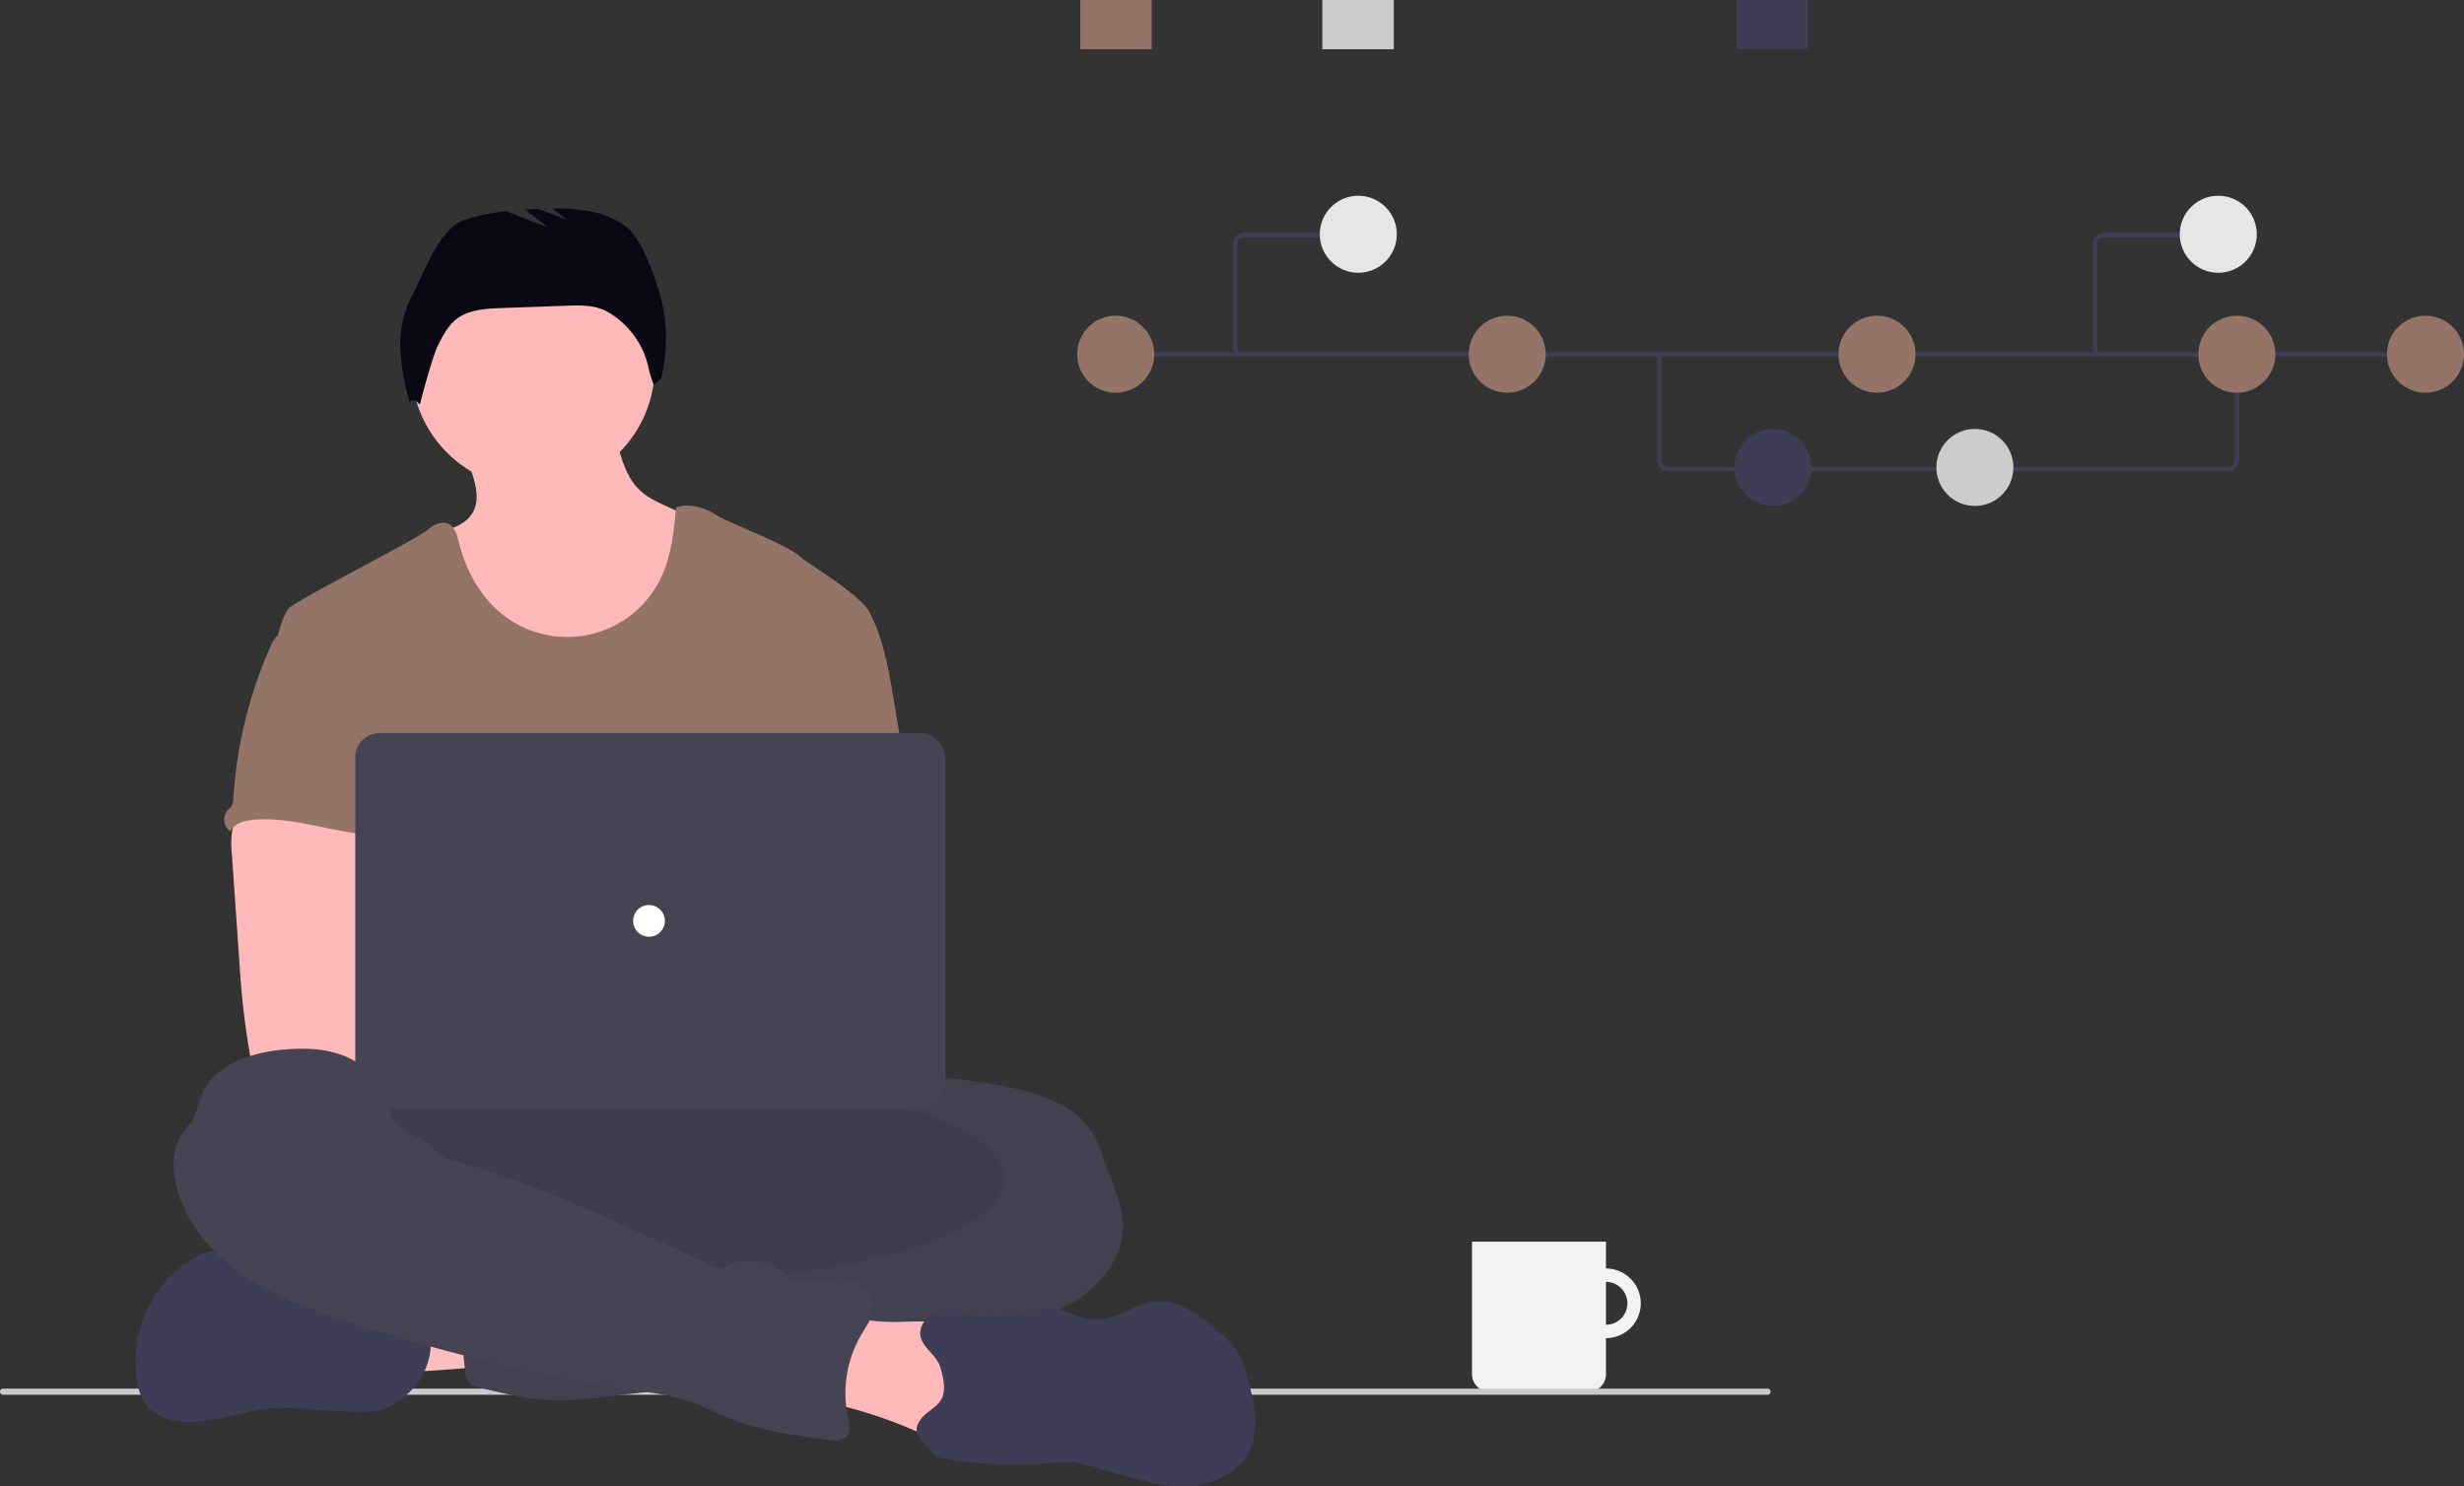 <svg xmlns="http://www.w3.org/2000/svg" viewBox="0 0 812.98 490.439"><rect x="0" y="0" width="812.98" height="490.439" fill="#333333" stroke="none"/><g data-name="Group 309"><g fill="#f2f2f2" data-name="Group 100"><path d="M529.878 418.613a11.49 11.49 0 1 0 11.49 11.49 11.49 11.49 0 0 0-11.49-11.49m0 18.561a7.071 7.071 0 1 1 7.071-7.071 7.07 7.07 0 0 1-7.071 7.071" data-name="Path 1465"/><path d="M485.685 409.774h44.193v43.739a5.757 5.757 0 0 1-5.757 5.757h-32.679a5.757 5.757 0 0 1-5.757-5.757z" data-name="Path 1467"/></g><path fill="#cacaca" d="M583.412 460.27H.786a1.029 1.029 0 0 1 0-2h582.626a1.029 1.029 0 0 1 0 2" data-name="Path 944"/><g data-name="Group 308" transform="translate(-405.82 -238)"><path fill="#3f3d56" d="M1140.892 393.509H956.239a3.7 3.7 0 0 1-3.695-3.695v-34.8h1.478v34.8a2.22 2.22 0 0 0 2.217 2.217h184.653a2.22 2.22 0 0 0 2.217-2.217v-35.047h1.478v35.047a3.7 3.7 0 0 1-3.695 3.695" data-name="Path 5340"/><path fill="#3f3d56" d="M773.917 354.272h433.914v1.478H773.917z" data-name="Rectangle 1044"/><circle cx="12.711" cy="12.711" r="12.711" fill="#957468" data-name="Ellipse 264" transform="translate(761.237 342.185)"/><circle cx="12.711" cy="12.711" r="12.711" fill="#957468" data-name="Ellipse 266" transform="translate(890.405 342.185)"/><circle cx="12.711" cy="12.711" r="12.711" fill="#3f3d56" data-name="Ellipse 268" transform="translate(978.067 379.545)"/><circle cx="12.711" cy="12.711" r="12.711" fill="#ccc" data-name="Ellipse 269" transform="translate(1044.708 379.545)"/><circle cx="12.711" cy="12.711" r="12.711" fill="#957468" data-name="Ellipse 270" transform="translate(1012.415 342.185)"/><circle cx="12.711" cy="12.711" r="12.711" fill="#957468" data-name="Ellipse 271" transform="translate(1193.378 342.185)"/><circle cx="12.711" cy="12.711" r="12.711" fill="#957468" data-name="Ellipse 272" transform="translate(1131.137 342.185)"/><path fill="#3f3d56" d="M978.705 238h23.577v16.249h-23.577z" data-name="Rectangle 207"/><path fill="#957468" d="M762.253 238h23.577v16.249h-23.577z" data-name="Rectangle 208"/><path fill="#ccc" d="M842.111 238h23.577v16.249h-23.577z" data-name="Rectangle 209"/><path fill="#3f3d56" d="M813.364 355.749a.74.74 0 0 1-.739-.739v-36.475a3.7 3.7 0 0 1 3.695-3.695h35.967a.739.739 0 1 1 0 1.478H816.32a2.22 2.22 0 0 0-2.217 2.217v36.475a.74.74 0 0 1-.739.739" data-name="Path 5341"/><circle cx="12.711" cy="12.711" r="12.711" fill="#e6e6e6" data-name="Ellipse 265" transform="translate(841.267 302.593)"/><path fill="#3f3d56" d="M1097.852 355.01h-1.478v-36.475a3.7 3.7 0 0 1 3.695-3.695h35.967v1.478h-35.967a2.22 2.22 0 0 0-2.217 2.217Z" data-name="Path 5342"/><circle cx="12.711" cy="12.711" r="12.711" fill="#e6e6e6" data-name="Ellipse 265" transform="translate(1125.016 302.593)"/></g><g data-name="Group 307" transform="translate(15211.886 -22408.611)"><path fill="#fbbebe" d="M-15083.195 22860.834c-1.842-4.191-3.589-9.011-1.746-13.2a11.22 11.22 0 0 1 5.804-5.462 28 28 0 0 1 7.858-1.938 109.7 109.7 0 0 1 25.548-.349c.62 4.907-.69 9.884-1.816 14.625-1.022 4.366-1.607 5.012-6.112 5.239-2.914.159-28.846 2.63-29.536 1.085" data-name="Path 5311"/><path fill="#464353" d="M-14903.529 22765.201c2.908-1.109 6.112-.707 9.229-.288 10.032 1.371 20.213 2.777 29.512 6.784 4.366 1.869 8.522 4.366 11.473 8.042 2.619 3.309 4.147 7.361 5.6 11.351l3.353 9.185a44.2 44.2 0 0 1 2.923 10.77c1.048 10.993-6.47 21.357-15.926 27.067s-20.589 7.745-31.433 9.875-21.732 4.488-32.533 6.985a131 131 0 0 1-15.306 3.012c-11.56 1.31-23.645-.62-34.629 3.2-4.366 1.528-8.653 3.8-13.184 4.855a82 82 0 0 1-9.116 1.388l-20.789 2.375a113 113 0 0 1-12.748.978c-9.081 0-18.013-2.148-26.831-4.3a6.8 6.8 0 0 1-2.619-1.057c-1.4-1.1-1.7-3.047-1.9-4.811q-1.336-11.709-2.34-23.444c-.21-2.541-.367-5.291 1.022-7.43 1.746-2.619 5.152-3.44 8.26-3.947a215.6 215.6 0 0 1 39.885-2.768c5.073-5.073 13.438-5.1 20.082-7.858a60 60 0 0 0 7.081-3.851 92.55 92.55 0 0 1 38.881-12.285 36.2 36.2 0 0 0 7.954-1.135c5.143-1.6 9.831-5.946 15.114-4.881.655-1.807 1.109-4.226 2.619-5.466.751-.637 1.676-1.065 2.366-1.746 1.458-1.476 1.589-3.8 1.371-5.859s-.707-4.174-.175-6.182a8.6 8.6 0 0 1 .969-2.157c2.614-4.516 6.569-6.839 11.835-6.402" data-name="Path 5316"/><path d="M-14903.529 22765.201c2.908-1.109 6.112-.707 9.229-.288 10.032 1.371 20.213 2.777 29.512 6.784 4.366 1.869 8.522 4.366 11.473 8.042 2.619 3.309 4.147 7.361 5.6 11.351l3.353 9.185a44.2 44.2 0 0 1 2.923 10.77c1.048 10.993-6.47 21.357-15.926 27.067s-20.589 7.745-31.433 9.875-21.732 4.488-32.533 6.985a131 131 0 0 1-15.306 3.012c-11.56 1.31-23.645-.62-34.629 3.2-4.366 1.528-8.653 3.8-13.184 4.855a82 82 0 0 1-9.116 1.388l-20.789 2.375a113 113 0 0 1-12.748.978c-9.081 0-18.013-2.148-26.831-4.3a6.8 6.8 0 0 1-2.619-1.057c-1.4-1.1-1.7-3.047-1.9-4.811q-1.336-11.709-2.34-23.444c-.21-2.541-.367-5.291 1.022-7.43 1.746-2.619 5.152-3.44 8.26-3.947a215.6 215.6 0 0 1 39.885-2.768c5.073-5.073 13.438-5.1 20.082-7.858a60 60 0 0 0 7.081-3.851 92.55 92.55 0 0 1 38.881-12.285 36.2 36.2 0 0 0 7.954-1.135c5.143-1.6 9.831-5.946 15.114-4.881.655-1.807 1.109-4.226 2.619-5.466.751-.637 1.676-1.065 2.366-1.746 1.458-1.476 1.589-3.8 1.371-5.859s-.707-4.174-.175-6.182a8.6 8.6 0 0 1 .969-2.157c2.614-4.516 6.569-6.839 11.835-6.402" data-name="Path 5317" opacity=".05"/><path fill="#3f3d56" d="M-15075.162 22866.235c-5.4 6.26-10.163 8.5-18.624 8.295q-7.806-.183-15.594-.812a88 88 0 0 0-10.687-.5c-10.775.419-21.174 5.352-31.922 4.488a22.6 22.6 0 0 1-4.689-.873 13.65 13.65 0 0 1-6.365-3.859 17.4 17.4 0 0 1-3.615-8.478c-2.873-15.664 5-32.725 18.79-40.7a13.8 13.8 0 0 1 5.975-2.121 14.15 14.15 0 0 1 6.042 1.327l.131.052a45.7 45.7 0 0 1 14.966 9.989 8.4 8.4 0 0 0 2.288 1.842 7.9 7.9 0 0 0 2.7.506l11.473.725a27.2 27.2 0 0 1 5.763.795 46 46 0 0 1 6.06 2.619c6.173 2.759 13.018 3.493 19.689 4.558a2.94 2.94 0 0 1 1.746.7 2.7 2.7 0 0 1 .541 1.135 22.27 22.27 0 0 1-4.663 20.309Z" data-name="Path 5318"/><path fill="#ffb9b9" d="M-14913.518 22844.787c6.418-.175 13.621-.5 18.336 3.824 4.5 4.086 5.09 10.827 5.387 16.9l.341 7.046a14.1 14.1 0 0 1-.672 6.356c-1.537 3.493-5.754 5.178-9.6 4.977s-7.387-1.886-10.905-3.405a153.4 153.4 0 0 0-29.687-9.351q.5-7.308 1.659-14.546c.533-3.344.62-8.941 2.855-11.717 2.366-2.934 5.448-1.345 8.662-.8a69.5 69.5 0 0 0 13.63.725Z" data-name="Path 5320"/><path fill="#3f3d56" d="M-14800.037 22888.095c-2.934 5.44-8.627 8.827-14.739 10.224a29 29 0 0 1-4.663.664c-7.727.48-15.359-1.659-22.806-3.772l-10.108-2.851a32 32 0 0 0-5.326-1.187 36.6 36.6 0 0 0-7.369.253 130.6 130.6 0 0 1-35.8-1.607 6.3 6.3 0 0 1-2.768-.987 13.8 13.8 0 0 1-1.93-2.366c-2.75-3.309-5.71-5.239-2.454-9.6 1.877-2.532 5.361-3.8 6.819-6.706s.524-7.037-.341-10.041c-1.179-4.147-5.055-5.937-6.444-9.744-1.039-2.873.707-6.208 3.335-7.771s5.876-1.685 8.906-1.284 6 1.257 9.046 1.493c8.958.716 18.118-3.9 26.718-1.3 1.895.576 3.685 1.493 5.606 2a18.64 18.64 0 0 0 11.2-.969c1.257-.471 2.488-1.039 3.711-1.6a30 30 0 0 1 7.465-2.7c8.391-1.441 16.171 4.366 22.5 10.032a31.8 31.8 0 0 1 5.719 6.2 31.1 31.1 0 0 1 3.493 9.02c2.314 8.079 4.229 17.177.23 24.599" data-name="Path 5322"/><ellipse cx="124.859" cy="34.925" fill="#464353" data-name="Ellipse 895" rx="124.859" ry="34.925" transform="translate(-15130.301 22762.711)"/><ellipse cx="124.859" cy="34.925" data-name="Ellipse 896" opacity=".1" rx="124.859" ry="34.925" transform="translate(-15130.301 22762.711)"/><path fill="#ffb9b9" d="M-14983.055 22613.265a38.85 38.85 0 0 1-20.03 18.2 50.3 50.3 0 0 1-15.9 3.021c-5.929.271-11.979-.113-17.55-2.139-7.474-2.707-13.682-8.242-18.336-14.695s-7.858-13.822-10.644-21.252c-1.467-3.868-2.864-7.989-2.174-12.075 4.5-1.022 9.421-2.523 11.744-6.514 1.982-3.423 1.432-7.526.288-11.438a61 61 0 0 0-1.074-3.266c-.873-2.532-3.885-7.343-1.746-9.508 1.336-1.371 6.933-2.069 8.862-2.96 5.946-2.742 11.429-6.706 17.96-8.007 5.649-1.126 11.482-.07 17.122 1.1a5.6 5.6 0 0 1 2.113.76 5.1 5.1 0 0 1 1.572 2.357c1.607 3.912 2.55 8.234 3.842 12.311 1.345 4.27 3.073 8.277 6.313 11.307 2.523 2.366 5.737 3.851 8.88 5.291l7.736 3.545a10.2 10.2 0 0 1 3.658 2.366 9.26 9.26 0 0 1 1.746 4.75 44.37 44.37 0 0 1-4.383 26.849Z" data-name="Path 5312"/><circle cx="40.164" cy="40.164" r="40.164" fill="#ffb9b9" data-name="Ellipse 897" transform="translate(-15076.166 22489.42)"/><path fill="#957468" d="m-14913.633 22659.936-3.3-19.995c-1.668-10.032-3.388-20.257-8.05-29.294-3.065-5.92-21.226-16.607-22.7-18.144-3.807-3.947-23.3-11.124-27.4-13.691s-9.212-4.366-13.752-2.724c-.733 7.815-1.511 15.8-4.828 22.92a34.3 34.3 0 0 1-51.742 12.888c-7.78-5.859-12.765-14.9-15.088-24.352-.568-2.305-1.214-4.951-3.335-6.007-2.3-1.153-5.055.244-6.985 1.938-3.493 3.135-44.076 23.5-45.857 26s-2.619 5.606-3.493 8.609c9.543 21.252 18.275 42.531 27.818 63.783a5.44 5.44 0 0 1 .69 2.619 6.4 6.4 0 0 1-1.187 2.619c-4.68 7.518-4.532 16.974-4.016 25.81s1.144 18.17-2.8 26.089c-1.074 2.174-2.471 4.165-3.493 6.339-2.392 4.925-3.257 20.676-1.86 25.967h197.4c-3.763-10.347-2.331-31.11-1.545-42.094.55-7.684-.873-15.359-1.484-23.042-1.341-15.687-.393-30.574-2.993-46.238" data-name="Path 5314"/><path fill="#ffb9b9" d="M-15135.286 22682.811a31 31 0 0 0-.1 7.622l2.506 36.034c.236 3.4.471 6.784.786 10.172.6 6.575 1.5 13.1 2.619 19.611a3.493 3.493 0 0 0 3.58 3.4c11.045 2.34 22.457 2.244 33.729 1.607 17.2-.96 34.375-3.152 51.6-2.777 4.436.1 9.6 0 12.294-3.492s1.126-9.142-2.384-11.962-8.277-3.492-12.783-3.492c-5.964-.061-11.927.786-17.873.437a88.5 88.5 0 0 1-16.083-2.96l-14.843-3.693c.568-4.5 2.279-8.731 3.9-13 2.916-7.57 5.64-15.393 5.693-23.5s-3-16.642-9.648-21.287c-5.466-3.816-12.5-4.523-19.165-4.366-4.846.14-13.219-1.022-17.646.873-3.502 1.526-5.527 7.341-6.182 10.773" data-name="Path 5315"/><path fill="#464353" d="M-15083.116 22773.984c0 .873-1.371 0-1.493-.934-.96-7.064-6.566-12.888-13.1-15.717s-13.97-2.977-21.043-2.305c-10.7 1.013-22.7 5.108-26.613 15.105-.926 2.34-1.345 4.872-2.48 7.116-1.257 2.462-3.309 4.427-4.671 6.819-2.349 4.139-2.445 9.212-1.6 13.892 2.279 12.486 10.818 23.164 21.165 30.56s22.44 11.814 34.5 15.8a598 598 0 0 0 97.794 23.347c5.378.812 10.809 1.563 15.961 3.292 4.61 1.545 8.923 3.859 13.429 5.675 10.478 4.208 21.75 5.71 32.917 7.186 1.9.244 4.086.419 5.492-.873 1.816-1.685 1.214-4.619.7-7.037a37.85 37.85 0 0 1 4.462-26.858c1.869-3.143 4.3-6.365 3.947-10.006-.419-4.243-4.645-7.247-8.854-7.928s-8.487.323-12.713.873a6.8 6.8 0 0 1-4.322-.428 8.6 8.6 0 0 1-1.694-1.5 19.15 19.15 0 0 0-22.3-3.117c-1.563.873-3.929-1.074-5.553-1.807l-18.362-8.312c-21.1-9.543-42.295-19.13-64.612-25.172a13.6 13.6 0 0 1-4.977-2.069c-1.109-.873-1.9-2.061-2.925-3.03-2.227-2.1-5.326-2.943-8-4.436s-5.669-5.141-5.055-8.136" data-name="Path 5321"/><path fill="#957468" d="M-15120.657 22618.732a9 9 0 0 0-1.938 3.1 146.6 146.6 0 0 0-12.311 50.31 5 5 0 0 1-.568 2.436 10.7 10.7 0 0 1-1.283 1.388 4.82 4.82 0 0 0 .821 6.985c1.441-2.715 4.89-3.6 7.954-3.833 14.677-1.161 29.014 5.667 43.735 5.151-1.039-3.589-2.532-7.037-3.379-10.67-3.746-16.127 5.6-33.686-.131-49.219-1.144-3.108-3.056-6.164-6.068-7.526a16.2 16.2 0 0 0-3.885-1.03c-3.72-.672-11.124-3.545-14.721-2.392-1.327.428-1.851 1.676-2.951 2.427-1.675 1.073-3.891 1.468-5.275 2.873" data-name="Path 5324"/><rect width="194.71" height="123.985" fill="#464353" data-name="Rectangle 1040" rx="7.97" transform="translate(-15094.668 22650.514)"/><circle cx="5.239" cy="5.239" r="5.239" fill="#fff" data-name="Ellipse 898" transform="translate(-15002.989 22707.268)"/><path fill="#090814" d="M-15076.286 22506.968c4.047-7.636 9.19-22.855 17.359-25.677a65 65 0 0 1 13.981-2.978l13.885 5.339-7.557-5.877q2.207-.131 4.411-.215l9.368 3.6-4.793-3.728c8.734-.09 17.749.819 24.517 6.135 5.77 4.533 11.486 21.7 12.41 28.982a55.4 55.4 0 0 1-1.019 20.883l-2.373 2.256a29 29 0 0 1-1.861-5.925 28.06 28.06 0 0 0-13.432-18.222l-.129-.073c-3.979-2.24-8.808-2.136-13.371-1.972l-21.672.78c-5.214.188-10.829.518-14.894 3.788-2.746 2.209-4.391 5.469-5.955 8.627-2.02 4.077-5.967 19.454-5.967 19.454s-2.233-2.9-3.3-.742a74.7 74.7 0 0 1-3.109-17.338 33.97 33.97 0 0 1 3.5-17.1Z" data-name="Path 5343"/></g></g></svg>